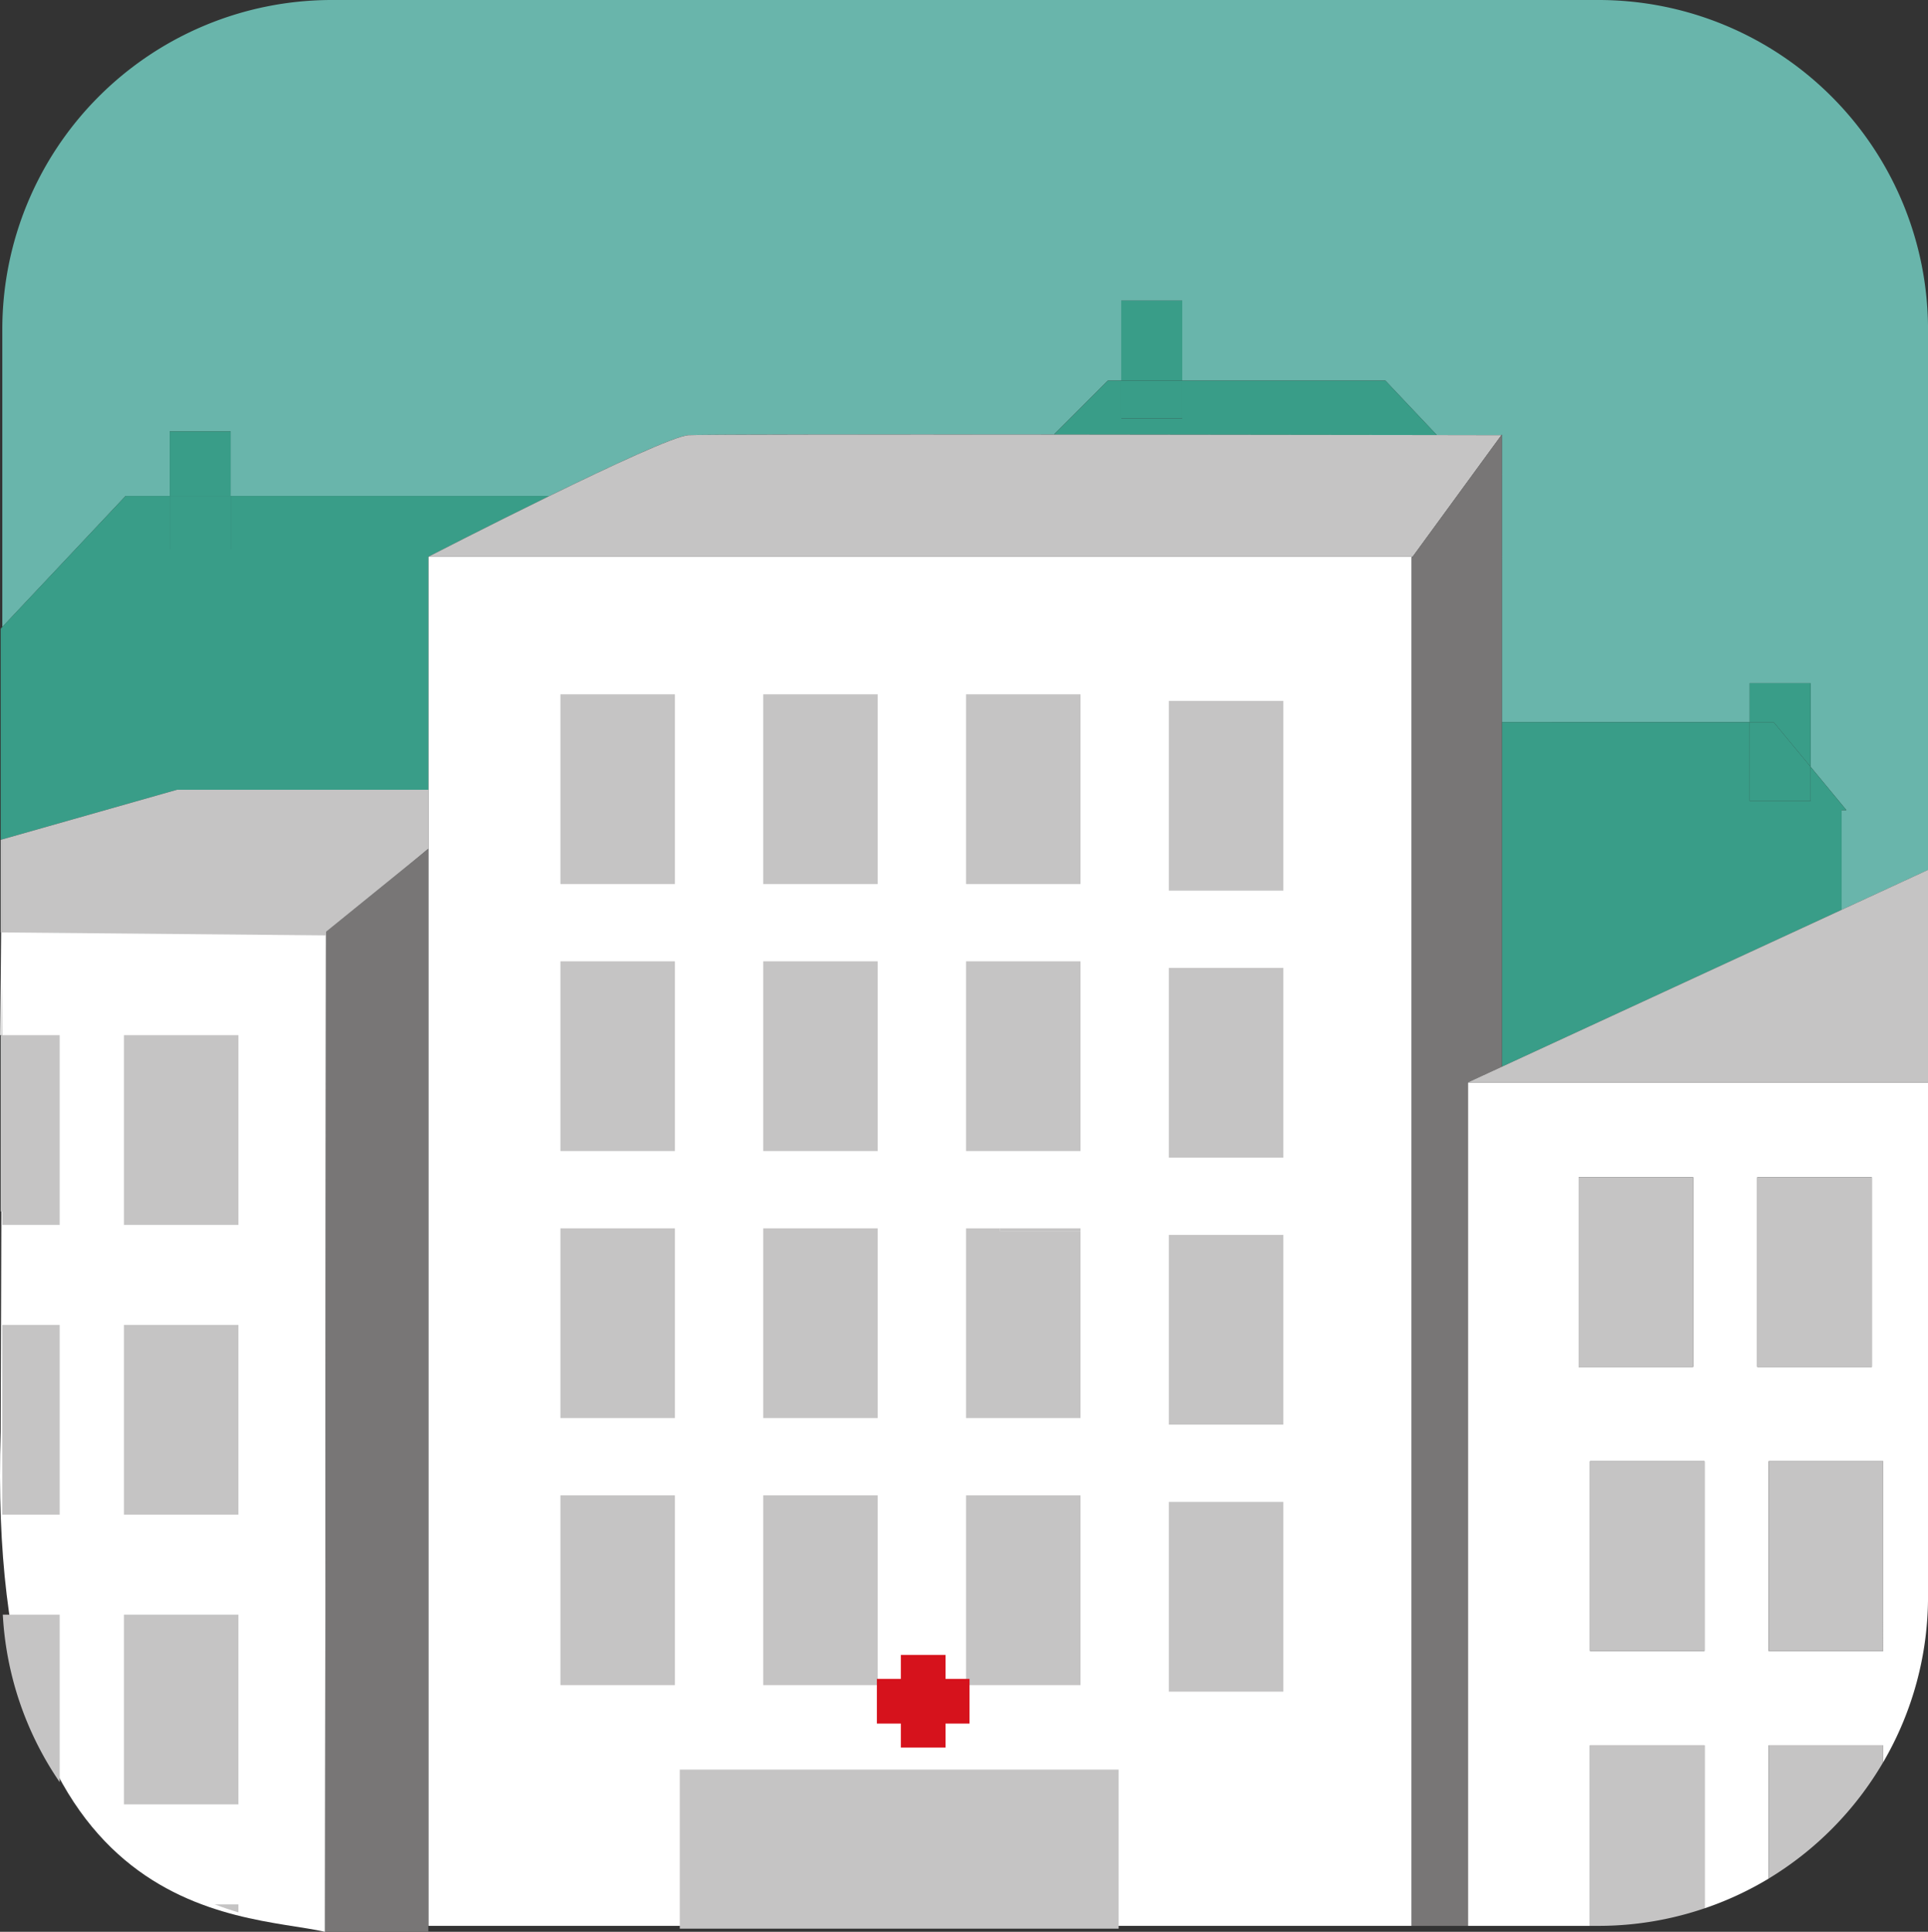 <svg xmlns="http://www.w3.org/2000/svg" width="339.401" height="340.045" viewBox="0 0 339.401 340.045"><rect x="0" y="0" width="339.401" height="340.045" fill="#333333" stroke="none"/><g transform="translate(-129.084 -246.551)"><rect width="173.109" height="241" transform="translate(204.485 344.551)" fill="#fff"/><path d="M129.485,410.551h57L186.319,586.6c-15.265-3.421-59.829-1.045-57.116-88.023Z" fill="#fff"/><path d="M158.961,333.85V322.478h10.724V333.85H225.8c10.8-5.284,22.124-10.569,24.5-10.7,2.186-.121,32.282-.131,64.317-.107l9.489-9.493h2.366V299.475H337.2v14.076h35.766l9.052,9.579,11.369.021.08-.11v50.622H437.1v-6.849h10.724v14.719l6.307,7.63h-.85V406.7l15.209-7.025V304.551a58,58,0,0,0-58-58h-223a58,58,0,0,0-58,58v52.366L151.2,333.85Z" fill="#69b5ab"/><path d="M129.485,356.917l-.282.3v37.159l.282-.08Z" fill="#399d88"/><path d="M160.242,385.568h44.243V344.551h0s10.388-5.351,21.32-10.7h-56.12v9.365H158.961V333.85H151.2l-21.718,23.067V394.3Z" fill="#399d88"/><path d="M453.276,406.7V389.163h.85l-6.307-7.63v6.018H437.095V373.663H393.47v60.659Z" fill="#399d88"/><path d="M372.969,313.551H337.2v6.661H326.479v-6.661h-2.366l-9.489,9.493c25.685.02,52.6.061,67.4.086Z" fill="#399d88"/><rect width="10.724" height="11.372" transform="translate(158.961 322.478)" fill="#399d88"/><rect width="10.724" height="9.365" transform="translate(158.961 333.85)" fill="#399d88"/><rect width="10.724" height="14.076" transform="translate(326.479 299.475)" fill="#399d88"/><rect width="10.724" height="6.661" transform="translate(326.479 313.551)" fill="#399d88"/><path d="M447.819,381.533V366.814H437.095v6.849h4.218Z" fill="#399d88"/><path d="M447.819,387.551v-6.018l-6.506-7.87h-4.218v13.888Z" fill="#399d88"/><rect width="18.081" height="0.282" transform="matrix(0.009, -1, 1, 0.009, 129.121, 428.767)" fill="#fff"/><path d="M129.485,410.551V394.3l-.282.08v16.175Z" fill="#c5c4c4"/><path d="M186.485,411.1l18-15.151V385.568H160.242L129.485,394.3v16.256h57Z" fill="#c5c4c4"/><rect width="0.282" height="0.137" transform="translate(129.203 410.551)" fill="#c5c4c4"/><path d="M186.37,411.2l.115-.1v-.554h-57v.139Z" fill="#c5c4c4"/><path d="M305.063,368.769V367.7a9.4,9.4,0,0,1-.7,1.067Z" fill="#fff"/><path d="M382.021,323.13c-14.795-.025-41.712-.066-67.4-.086-32.035-.024-62.131-.014-64.317.107-2.378.13-13.705,5.415-24.5,10.7-10.932,5.35-21.32,10.7-21.32,10.7H377.762l10.68-14.626,4.948-6.774Z" fill="#c5c4c4"/><path d="M393.47,323.041l-.08.11h.08Z" fill="#787676"/><path d="M453.276,437.087H387.485V585.551h21.5V553.769h20.156v28.7a57.733,57.733,0,0,0,11.3-5.242V553.769h20.156v2.979a57.711,57.711,0,0,0,7.892-29.2V437.087Zm-46.293,50.081v-33.4h20.156v33.4Zm22.156,50H408.983v-33.4h20.156Zm9.3-50v-33.4h20.156v33.4Zm22.156,50H440.437v-33.4h20.156Z" fill="#fff"/><path d="M393.39,323.151l-4.948,6.774-10.68,14.626-.168.231V585.551h9.891V437.087h0l1.16-.536,2.335-1.079,2.49-1.15V323.151Z" fill="#787676"/><path d="M387.485,437.087h0Z" fill="#c5c4c4"/><path d="M453.276,406.7,393.47,434.322l-2.49,1.15-2.334,1.078-1.16.536h81V399.67Z" fill="#c5c4c4"/><rect width="20.156" height="33.399" transform="translate(227.738 368.769)" fill="#c5c4c4"/><rect width="20.156" height="33.399" transform="translate(227.738 415.769)" fill="#c5c4c4"/><rect width="20.156" height="33.399" transform="translate(227.738 462.769)" fill="#c5c4c4"/><rect width="20.156" height="33.399" transform="translate(227.738 509.769)" fill="#c5c4c4"/><rect width="20.156" height="33.399" transform="translate(406.983 453.769)" fill="#c5c4c4"/><rect width="20.156" height="33.399" transform="translate(408.983 503.769)" fill="#c5c4c4"/><path d="M408.983,553.769v31.782h1.5a57.884,57.884,0,0,0,18.654-3.084v-28.7Z" fill="#c5c4c4"/><rect width="20.156" height="33.399" transform="translate(263.437 415.769)" fill="#c5c4c4"/><rect width="20.156" height="33.399" transform="translate(263.437 462.769)" fill="#c5c4c4"/><rect width="20.156" height="33.399" transform="translate(263.437 509.769)" fill="#c5c4c4"/><rect width="0.282" height="31.032" transform="translate(129.203 428.769)" fill="#c5c4c4"/><path d="M129.485,428.769v33.4h10.108v-33.4Z" fill="#c5c4c4"/><rect width="10.108" height="33.399" transform="translate(129.485 479.769)" fill="#c5c4c4"/><path d="M129.578,530.769a57.672,57.672,0,0,0,10.015,29.495V530.769Z" fill="#c5c4c4"/><rect width="20.156" height="33.399" transform="translate(438.437 453.769)" fill="#c5c4c4"/><rect width="20.156" height="33.399" transform="translate(440.437 503.769)" fill="#c5c4c4"/><path d="M440.437,553.769v23.456a58.273,58.273,0,0,0,20.156-20.477v-2.979Z" fill="#c5c4c4"/><path d="M305.063,415.769h-5.919v33.4H319.3v-33.4Z" fill="#c5c4c4"/><path d="M305.063,462.769h-5.919v33.4H319.3V463.247H305.063Z" fill="#c5c4c4"/><rect width="14.237" height="0.478" transform="translate(305.063 462.769)" fill="#c5c4c4"/><rect width="20.156" height="33.399" transform="translate(299.144 509.769)" fill="#c5c4c4"/><path d="M150.9,428.769v33.4h20.156v-33.4Z" fill="#c5c4c4"/><rect width="20.156" height="33.399" transform="translate(150.898 479.769)" fill="#c5c4c4"/><rect width="20.156" height="33.399" transform="translate(150.898 530.769)" fill="#c5c4c4"/><path d="M166.877,581.769q2.052.78,4.177,1.406v-1.406Z" fill="#c5c4c4"/><rect width="20.156" height="33.399" transform="translate(334.842 369.925)" fill="#c5c4c4"/><rect width="20.156" height="33.399" transform="translate(334.842 416.925)" fill="#c5c4c4"/><rect width="20.156" height="33.399" transform="translate(334.842 463.925)" fill="#c5c4c4"/><rect width="20.156" height="33.399" transform="translate(334.842 510.925)" fill="#c5c4c4"/><path d="M289.381,543.784H285.16v4.447h4.221v4.222h4.444v-4.222h4.222v-4.445l-4.222,0v-4.221h-4.444Z" fill="#d6121c" stroke="#d6121c" stroke-miterlimit="10" stroke-width="3.42"/><rect width="77.249" height="28" transform="translate(248.756 558.045)" fill="#c5c4c4"/><path d="M281.136,368.769h-17.7v33.4h20.156v-33.4Z" fill="#c5c4c4"/><path d="M305.063,368.769h-5.919v33.4H319.3v-33.4Z" fill="#c5c4c4"/><path d="M186.485,410.551l18-14.6V586.6H186.319Z" fill="#787676"/></g></svg>